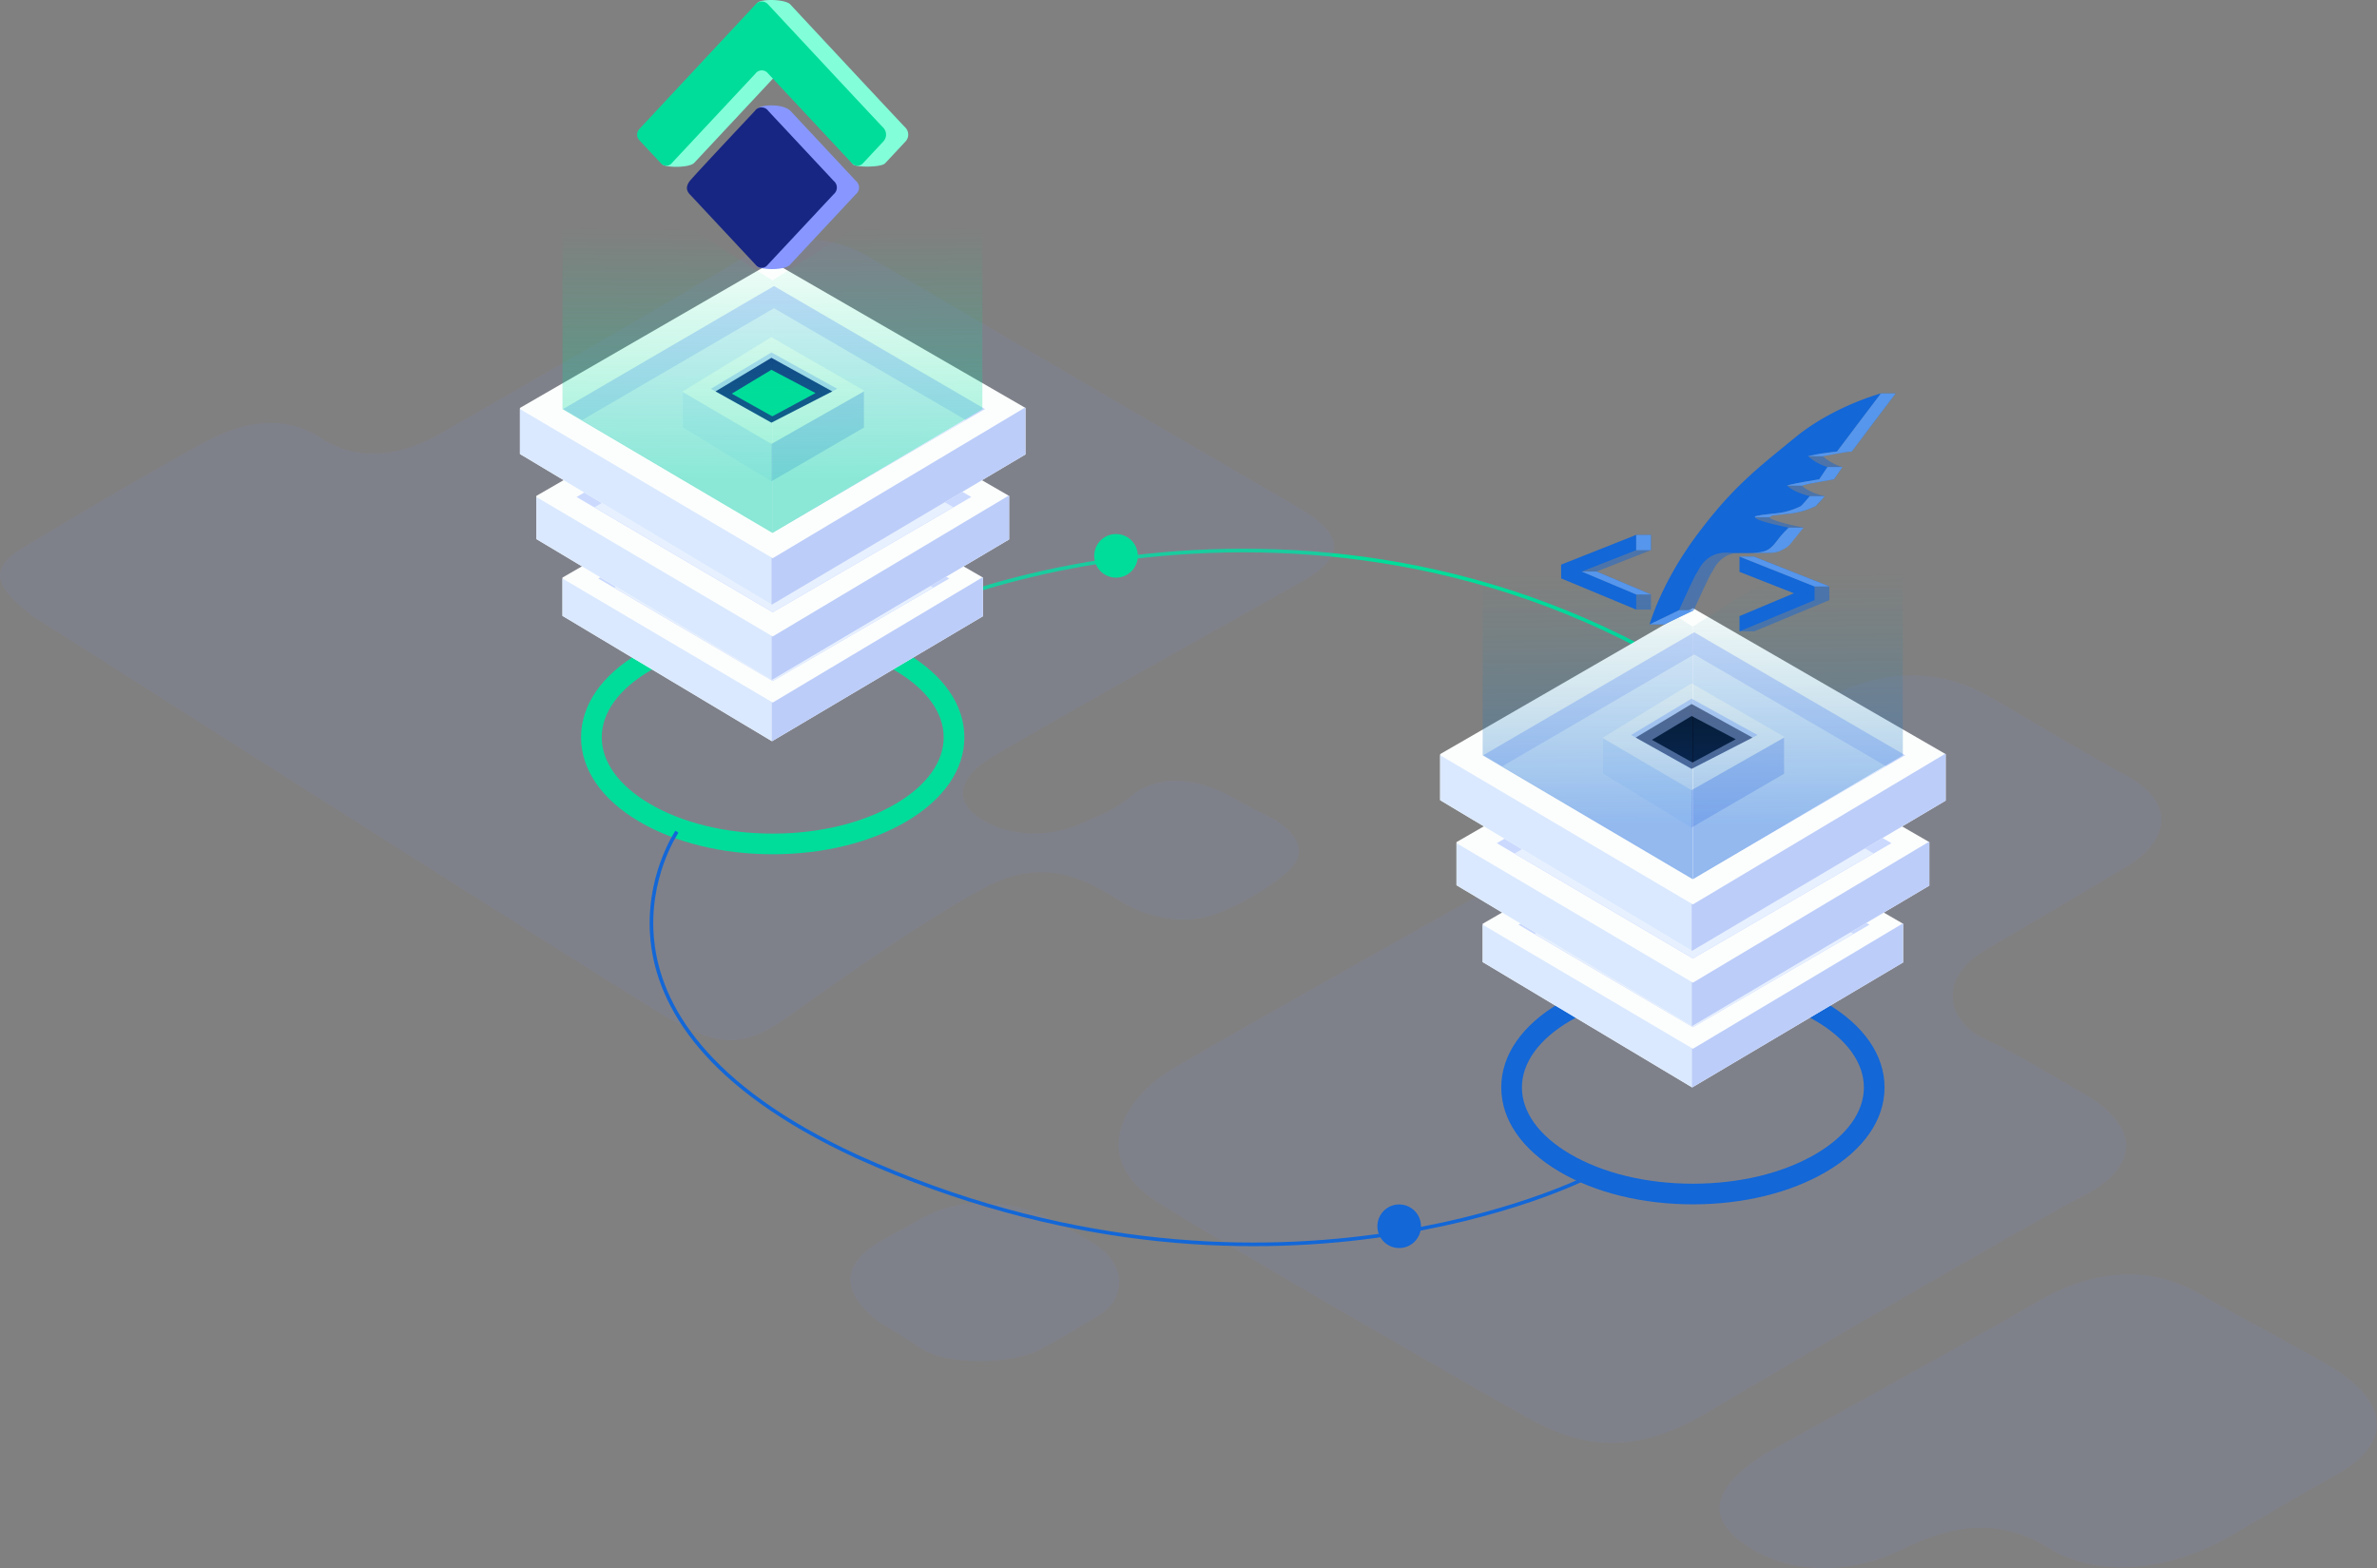 <svg xmlns="http://www.w3.org/2000/svg" xmlns:xlink="http://www.w3.org/1999/xlink" width="654.002" height="431.417" viewBox="0 0 654.002 431.417">
  <rect x="0" y="0" width="654.002" height="431.417" fill="#808080" stroke="none"/>
  <defs>
    <linearGradient id="linear-gradient" x1="0.44" y1="0.211" x2="0.436" y2="0.858" gradientUnits="objectBoundingBox">
      <stop offset="0" stop-color="#00dd9a" stop-opacity="0"/>
      <stop offset="1" stop-color="#00dd9a"/>
    </linearGradient>
    <linearGradient id="linear-gradient-2" x1="0.56" y1="0.211" x2="0.564" y2="0.858" xlink:href="#linear-gradient"/>
    <linearGradient id="linear-gradient-3" x1="0.56" y1="0.211" x2="0.564" y2="0.858" gradientUnits="objectBoundingBox">
      <stop offset="0" stop-color="#24939a" stop-opacity="0"/>
      <stop offset="1" stop-color="#1367d7"/>
    </linearGradient>
  </defs>
  <g id="quillhash" transform="translate(-4988.139 -5042)">
    <path id="Path_3951" data-name="Path 3951" d="M1227.117,4075.2c27.576-19.241,155.7-59.272,261.23,32.537" transform="translate(3996.966 1143.679)" fill="none" stroke="#00dd9a" stroke-width="1"/>
    <g id="Group_3513" data-name="Group 3513">
      <g id="Group_3500" data-name="Group 3500" transform="translate(5079.139 5044.956)" opacity="0.2">
        <path id="Path_112" data-name="Path 112" d="M772.316,1542.243c-6.133,3.816-14.446,11.312,0,22.624,0,0,3.952,2.18,11.993,7.5s27.257,4.36,34.48,0c3.952-2.044,9.812-5.588,16.354-9.54s8.722-13.9-2.317-20.579c-5.451-3.135-6.542-3.816-12.811-7.087s-22.078-7.087-34.889,0Z" transform="translate(-399.479 -1247.927)" fill="#7f86b5"/>
        <path id="Path_113" data-name="Path 113" d="M192.63,1679.765c-5.95,3.7-14.017,10.976,0,21.951,0,0,3.835,2.115,11.637,7.272s26.447,4.232,33.455,0c3.835-1.983,9.521-5.421,15.868-9.256s8.463-13.488-2.248-19.968c-5.289-3.041-6.347-3.7-12.43-6.876s-21.422-6.876-33.852,0Z" transform="translate(-41.913 -1340.993)" fill="#7f86b5"/>
        <path id="Path_114" data-name="Path 114" d="M446.229,1460.658s-108.548,60.693-120.8,68.28-22.76,23.927-3.5,36.183,87.538,51.356,102.128,59.526,29.18,10.5,49.605-1.751,87.538-51.355,103.3-59.526,15.173-19.259,0-28.012-17.508-10.5-27.429-15.173-13.423-16.341.584-24.511,26.845-15.757,38.517-22.76,14.006-17.508,0-25.094-28.012-16.341-38.517-22.177-26.261-9.337-46.687,2.334Z" transform="translate(-94.568 -1237.405)" fill="#7f86b5"/>
        <path id="Path_115" data-name="Path 115" d="M606.807,1752.145c-16.924,11.088-14.59,19.259-2.918,26.261s28.012,6.419,40.851,0,26.262-9.337,40.268-.583,33.848,6.419,50.772-3.5,15.757-9.337,29.18-16.924,16.34-19.258-4.669-30.93-21.593-11.672-33.848-18.675-27.429-7.587-44.353,2.334S606.807,1752.145,606.807,1752.145Z" transform="translate(-212.543 -1354.982)" fill="#7f86b5"/>
        <path id="Path_116" data-name="Path 116" d="M148.113,1149.52c-8.754-7-13.423-12.255-2.918-18.675s42.018-25.094,52.523-30.346,21.009-5.836,29.763,0,20.426,5.836,32.681-1.167,74.116-42.6,83.453-48.438,22.176-7.586,35.015,0,100.961,58.943,112.049,65.362,25.094,13.422,6.419,23.927-79.368,44.353-86.371,49.021-9.921,11.088-1.167,16.341,20.426,4.669,29.179,0c4.085-1.751,6.42-2.334,12.255-7s15.757-5.836,28.012,1.167c5.252,2.918,6.419,3.5,11.088,5.836,11.088,7.587,5.836,12.839,0,16.924a68.514,68.514,0,0,1-15.757,8.754c-7,2.918-17.508,2.334-26.261-2.918s-20.426-13.423-37.933-4.085-42.018,26.845-54.274,35.6-19.259,8.17-33.265,0S148.113,1149.52,148.113,1149.52Z" transform="translate(-230.162 -982.946)" fill="#7f86b5"/>
      </g>
      <path id="Path_3934" data-name="Path 3934" d="M1427.771,4222.266s-88.5,44.958-200.655-5.679c-84.237-38.806-49.69-89.442-49.69-89.442" transform="translate(3996.107 1142.356)" fill="none"/>
      <g id="Group_3501" data-name="Group 3501" transform="translate(5148.014 5212.688)">
        <path id="Path_118" data-name="Path 118" d="M507.049,846.472c-13.824,0-26.863-3.189-36.715-8.98-10.326-6.07-16.013-14.3-16.013-23.184s5.687-17.116,16.013-23.186c9.852-5.79,22.891-8.979,36.715-8.979s26.863,3.189,36.715,8.979c10.327,6.07,16.014,14.3,16.014,23.186s-5.687,17.114-16.014,23.184C533.911,843.283,520.872,846.472,507.049,846.472Zm0-58.643c-12.826,0-24.842,2.91-33.834,8.2-8.518,5.006-13.208,11.5-13.208,18.282s4.691,13.275,13.208,18.282c8.992,5.286,21.008,8.2,33.834,8.2s24.841-2.911,33.834-8.2c8.517-5.006,13.208-11.5,13.208-18.282s-4.691-13.276-13.208-18.282C531.891,790.74,519.875,787.829,507.049,787.829Z" transform="translate(-454.32 -782.143)" fill="#00dd9a"/>
      </g>
      <path id="Path_3935" data-name="Path 3935" d="M507.049,846.472c-13.824,0-26.863-3.189-36.715-8.98-10.326-6.07-16.013-14.3-16.013-23.184s5.687-17.116,16.013-23.186c9.852-5.79,22.891-8.979,36.715-8.979s26.863,3.189,36.715,8.979c10.327,6.07,16.014,14.3,16.014,23.186s-5.687,17.114-16.014,23.184C533.911,843.283,520.872,846.472,507.049,846.472Zm0-58.643c-12.826,0-24.842,2.91-33.834,8.2-8.518,5.006-13.208,11.5-13.208,18.282s4.691,13.275,13.208,18.282c8.992,5.286,21.008,8.2,33.834,8.2s24.841-2.911,33.834-8.2c8.517-5.006,13.208-11.5,13.208-18.282s-4.691-13.276-13.208-18.282C531.891,790.74,519.875,787.829,507.049,787.829Z" transform="translate(4946.871 4526.862)" fill="#1367d7"/>
      <path id="Path_3936" data-name="Path 3936" d="M1227.117,4075.2c27.576-19.241,155.7-59.272,261.23,32.537" transform="translate(3996.107 1142.356)" fill="none"/>
      <g id="Group_3502" data-name="Group 3502" transform="translate(271.624 494)">
        <g id="Group_3437" data-name="Group 3437" transform="translate(3721.698 628.872)">
          <g id="Group_3393" data-name="Group 3393" transform="translate(1149.578 4044.619)">
            <g id="Group_68" data-name="Group 68" transform="translate(0)">
              <path id="Path_119" data-name="Path 119" d="M451.044,779.373v10.543L508.688,824.4l58.038-34.389V779.373l-57.841-33.4Z" transform="translate(-451.044 -745.969)" fill="#fcfefd"/>
            </g>
            <g id="Group_69" data-name="Group 69" transform="translate(0 33.662)">
              <path id="Path_120" data-name="Path 120" d="M451.044,793.326v10.285L508.59,838.04V827.283Z" transform="translate(-451.044 -793.326)" fill="#dae9ff"/>
            </g>
            <g id="Group_70" data-name="Group 70" transform="translate(57.546 33.335)">
              <path id="Path_121" data-name="Path 121" d="M590.017,792.865,532.3,827.324l-.3-.174v10.757l.1.059,58.038-34.389V792.934Z" transform="translate(-532.001 -792.865)" fill="#bccdf9"/>
            </g>
            <g id="Group_71" data-name="Group 71" transform="translate(9.854 5.518)">
              <path id="Path_122" data-name="Path 122" d="M464.907,781.876,512.894,810.1l48.579-28.219L513.19,753.732Z" transform="translate(-464.907 -753.732)" fill="#cbd9fe"/>
            </g>
            <g id="Group_72" data-name="Group 72" transform="translate(14.212 10.585)">
              <path id="Path_123" data-name="Path 123" d="M471.039,786.463l43.629,25.656,44.193-25.671-43.9-25.588Z" transform="translate(-471.039 -760.86)" fill="#e7f0ff"/>
            </g>
          </g>
          <g id="Group_3394" data-name="Group 3394" transform="translate(1142.375 4017.998)">
            <path id="Path_124" data-name="Path 124" d="M440.911,746.081v11.857l64.823,38.783L571,758.049V746.081l-65.044-37.564Z" transform="translate(-440.911 -708.517)" fill="#fcfefd"/>
            <path id="Path_125" data-name="Path 125" d="M440.911,761.772v11.566l64.712,38.717v-12.1Z" transform="translate(-440.911 -723.918)" fill="#dae9ff"/>
            <path id="Path_126" data-name="Path 126" d="M597.191,761.254,532.281,800l-.332-.2v12.1l.111.066L597.326,773.3V761.332Z" transform="translate(-467.237 -723.768)" fill="#bccdf9"/>
            <path id="Path_127" data-name="Path 127" d="M456.5,748.9l53.964,31.733L565.091,748.9l-54.3-31.649Z" transform="translate(-445.419 -711.042)" fill="#cbd9fe"/>
            <path id="Path_128" data-name="Path 128" d="M463.4,754.055l49.062,28.851,49.7-28.868L512.79,725.263Z" transform="translate(-447.413 -713.36)" fill="#e7f0ff"/>
          </g>
          <g id="Group_3395" data-name="Group 3395" transform="translate(1137.877 3991.194)">
            <path id="Path_138" data-name="Path 138" d="M434.583,710.97v12.676l69.305,41.465,69.779-41.346V710.97l-69.542-40.161Z" transform="translate(-434.583 -670.809)" fill="#fcfefd"/>
            <path id="Path_139" data-name="Path 139" d="M434.583,727.746v12.366l69.187,41.394V768.572Z" transform="translate(-434.583 -687.274)" fill="#dae9ff"/>
            <path id="Path_140" data-name="Path 140" d="M601.67,727.191l-69.4,41.43-.355-.21v12.934l.118.071,69.779-41.346V727.275Z" transform="translate(-462.73 -687.113)" fill="#bccdf9"/>
            <path id="Path_141" data-name="Path 141" d="M451.25,713.98l57.7,33.927,58.406-33.927L509.3,680.142Z" transform="translate(-439.403 -673.508)" fill="#cbd9fe"/>
            <path id="Path_142" data-name="Path 142" d="M458.622,719.495l52.455,30.846,53.133-30.864-52.778-30.764Z" transform="translate(-441.535 -675.986)" fill="#e7f0ff"/>
          </g>
          <g id="Group_3396" data-name="Group 3396" transform="translate(1182.659 4011.882)">
            <path id="Path_143" data-name="Path 143" d="M497.583,724.792v-9.952l24.4-14.927,25.471,14.69v10.188l-25.471,14.572Z" transform="translate(-497.583 -699.914)" fill="#fcfefd"/>
            <path id="Path_144" data-name="Path 144" d="M497.583,721.142v9.789l24.4,14.778V735.433Z" transform="translate(-497.583 -706.052)" fill="#dae9ff"/>
            <path id="Path_145" data-name="Path 145" d="M531.917,735.365v10.276l25.471-14.778V720.9Z" transform="translate(-507.512 -705.984)" fill="#bccdf9"/>
            <path id="Path_146" data-name="Path 146" d="M508.5,715.835l16.645-10,18.126,10-18.126,9.306Z" transform="translate(-500.74 -701.625)" fill="#cbd9fe"/>
            <path id="Path_147" data-name="Path 147" d="M510.29,717.147l15.373,8.595,16.74-8.595-16.74-9.24Z" transform="translate(-501.258 -702.225)" fill="#172683"/>
            <path id="Path_148" data-name="Path 148" d="M516.565,719.113l10.912-6.559,12.135,6.4-11.891,6.4Z" transform="translate(-503.072 -703.569)" fill="#00dd9a"/>
          </g>
          <path id="Path_3676" data-name="Path 3676" d="M895.167,1602.51v-72.155l57.764,36.707v69.508Z" transform="translate(254.411 2429.2)" opacity="0.4" fill="url(#linear-gradient)"/>
          <path id="Path_3677" data-name="Path 3677" d="M952.931,1602.51v-72.155l-57.764,36.707v69.508Z" transform="translate(312.175 2429.2)" opacity="0.4" fill="url(#linear-gradient-2)"/>
          <g id="Group_3397" data-name="Group 3397" transform="translate(1170.114 3919.128)">
            <path id="Path_3346" data-name="Path 3346" d="M738.436-556.028a2.241,2.241,0,0,0,0,3.115c.687.735-.522,5.8.281,6.66s7.264,1,8.689-.444c1.148-1.228,22.037-23.578,22.943-24.548a2.172,2.172,0,0,1,3.522,0c1.323,1.416,16.447,24.113,17.239,24.961s7.728.879,8.831-.3l5.605-6a2.769,2.769,0,0,0,0-3.779c-1.181-1.155-30.958-33.122-31.8-34.021-1.5-1.34-7.859-1.5-8.948-.336S738.436-556.028,738.436-556.028Z" transform="translate(-731.699 591.502)" fill="#82ffd9"/>
            <path id="Path_3348" data-name="Path 3348" d="M738.436-556.1a2.241,2.241,0,0,0,0,3.115l5.81,6.216a1.98,1.98,0,0,0,3.16,0c1.148-1.228,22.037-23.578,22.943-24.548a2.172,2.172,0,0,1,3.522,0l23.045,24.657a2.028,2.028,0,0,0,3.026,0l5.605-6a2.769,2.769,0,0,0,0-3.779c-1.181-1.155-30.958-33.122-31.8-34.021a2.259,2.259,0,0,0-3.4.15C769.26-589.146,738.436-556.1,738.436-556.1Z" transform="translate(-737.804 591.578)" fill="#00dd9a"/>
            <path id="Path_3347" data-name="Path 3347" d="M811.68-470.564c1.133-1.211,7.078-1.336,8.987.628l18.019,19.279a2.358,2.358,0,0,1,0,3.628c-1.452,1.554-17.187,18.389-18.23,19.5-1.5,1.51-7.935,1.361-9.024.322-.871-.931-11.36-18.705-12.4-19.82s-.94-2.3,0-3.563S811.68-470.564,811.68-470.564Z" transform="translate(-778.479 500.442)" fill="#8797ff"/>
            <path id="Path_3349" data-name="Path 3349" d="M816.989-470.035a2.239,2.239,0,0,1,3.679,0l18.019,19.279a2.358,2.358,0,0,1,0,3.628c-1.452,1.554-17.187,18.389-18.23,19.5a2.052,2.052,0,0,1-3.2,0l-18.223-19.5c-1.042-1.114-.94-2.3,0-3.563S816.989-470.035,816.989-470.035Z" transform="translate(-784.585 500.542)" fill="#172683"/>
          </g>
        </g>
      </g>
      <g id="Group_3503" data-name="Group 3503" transform="translate(5396.078 5262.734)">
        <g id="Group_68-2" data-name="Group 68" transform="translate(0)">
          <path id="Path_119-2" data-name="Path 119" d="M451.044,779.373v10.543L508.688,824.4l58.038-34.389V779.373l-57.841-33.4Z" transform="translate(-451.044 -745.969)" fill="#fcfefd"/>
        </g>
        <g id="Group_69-2" data-name="Group 69" transform="translate(0 33.662)">
          <path id="Path_120-2" data-name="Path 120" d="M451.044,793.326v10.285L508.59,838.04V827.283Z" transform="translate(-451.044 -793.326)" fill="#dae9ff"/>
        </g>
        <g id="Group_70-2" data-name="Group 70" transform="translate(57.546 33.335)">
          <path id="Path_121-2" data-name="Path 121" d="M590.017,792.865,532.3,827.324l-.3-.174v10.757l.1.059,58.038-34.389V792.934Z" transform="translate(-532.001 -792.865)" fill="#bccdf9"/>
        </g>
        <g id="Group_71-2" data-name="Group 71" transform="translate(9.854 5.518)">
          <path id="Path_122-2" data-name="Path 122" d="M464.907,781.876,512.894,810.1l48.579-28.219L513.19,753.732Z" transform="translate(-464.907 -753.732)" fill="#cbd9fe"/>
        </g>
        <g id="Group_72-2" data-name="Group 72" transform="translate(14.212 10.585)">
          <path id="Path_123-2" data-name="Path 123" d="M471.039,786.463l43.629,25.656,44.193-25.671-43.9-25.588Z" transform="translate(-471.039 -760.86)" fill="#e7f0ff"/>
        </g>
      </g>
      <g id="Group_3504" data-name="Group 3504" transform="translate(5388.875 5236.113)">
        <path id="Path_124-2" data-name="Path 124" d="M440.911,746.081v11.857l64.823,38.783L571,758.049V746.081l-65.044-37.564Z" transform="translate(-440.911 -708.517)" fill="#fcfefd"/>
        <path id="Path_125-2" data-name="Path 125" d="M440.911,761.772v11.566l64.712,38.717v-12.1Z" transform="translate(-440.911 -723.918)" fill="#dae9ff"/>
        <path id="Path_126-2" data-name="Path 126" d="M597.191,761.254,532.281,800l-.332-.2v12.1l.111.066L597.326,773.3V761.332Z" transform="translate(-467.237 -723.768)" fill="#bccdf9"/>
        <path id="Path_127-2" data-name="Path 127" d="M456.5,748.9l53.964,31.733L565.091,748.9l-54.3-31.649Z" transform="translate(-445.419 -711.042)" fill="#cbd9fe"/>
        <path id="Path_128-2" data-name="Path 128" d="M463.4,754.055l49.062,28.851,49.7-28.868L512.79,725.263Z" transform="translate(-447.413 -713.36)" fill="#e7f0ff"/>
      </g>
      <g id="Group_3505" data-name="Group 3505" transform="translate(5384.378 5209.308)">
        <path id="Path_138-2" data-name="Path 138" d="M434.583,710.97v12.676l69.305,41.465,69.779-41.346V710.97l-69.542-40.161Z" transform="translate(-434.583 -670.809)" fill="#fcfefd"/>
        <path id="Path_139-2" data-name="Path 139" d="M434.583,727.746v12.366l69.187,41.394V768.572Z" transform="translate(-434.583 -687.274)" fill="#dae9ff"/>
        <path id="Path_140-2" data-name="Path 140" d="M601.67,727.191l-69.4,41.43-.355-.21v12.934l.118.071,69.779-41.346V727.275Z" transform="translate(-462.73 -687.113)" fill="#bccdf9"/>
        <path id="Path_141-2" data-name="Path 141" d="M451.25,713.98l57.7,33.927,58.406-33.927L509.3,680.142Z" transform="translate(-439.403 -673.508)" fill="#cbd9fe"/>
        <path id="Path_142-2" data-name="Path 142" d="M458.622,719.495l52.455,30.846,53.133-30.864-52.778-30.764Z" transform="translate(-441.535 -675.986)" fill="#e7f0ff"/>
      </g>
      <g id="Group_3506" data-name="Group 3506" transform="translate(5429.159 5229.997)">
        <path id="Path_143-2" data-name="Path 143" d="M497.583,724.792v-9.952l24.4-14.927,25.471,14.69v10.188l-25.471,14.572Z" transform="translate(-497.583 -699.914)" fill="#fcfefd"/>
        <path id="Path_144-2" data-name="Path 144" d="M497.583,721.142v9.789l24.4,14.778V735.433Z" transform="translate(-497.583 -706.052)" fill="#dae9ff"/>
        <path id="Path_145-2" data-name="Path 145" d="M531.917,735.365v10.276l25.471-14.778V720.9Z" transform="translate(-507.512 -705.984)" fill="#bccdf9"/>
        <path id="Path_146-2" data-name="Path 146" d="M508.5,715.835l16.645-10,18.126,10-18.126,9.306Z" transform="translate(-500.74 -701.625)" fill="#cbd9fe"/>
        <path id="Path_147-2" data-name="Path 147" d="M510.29,717.147l15.373,8.595,16.74-8.595-16.74-9.24Z" transform="translate(-501.258 -702.225)" fill="#5d6387"/>
        <path id="Path_148-2" data-name="Path 148" d="M516.565,719.113l10.912-6.559,12.135,6.4-11.891,6.4Z" transform="translate(-503.072 -703.569)" fill="#000316"/>
      </g>
      <path id="Path_3937" data-name="Path 3937" d="M895.167,1602.51v-72.155l57.764,36.707v69.508Z" transform="translate(4500.911 3647.314)" opacity="0.4" fill="url(#linear-gradient-3)"/>
      <path id="Path_3938" data-name="Path 3938" d="M952.931,1602.51v-72.155l-57.764,36.707v69.508Z" transform="translate(4558.752 3647.314)" opacity="0.4" fill="url(#linear-gradient-3)"/>
      <circle id="Ellipse_264" data-name="Ellipse 264" cx="6" cy="6" r="6" transform="translate(5367.106 5373.356)" fill="#1367d7"/>
      <circle id="Ellipse_265" data-name="Ellipse 265" cx="6" cy="6" r="6" transform="translate(5289.198 5188.92)" fill="#00dd9a"/>
      <g id="Group_3512" data-name="Group 3512" transform="translate(-128.288 170.806)">
        <g id="Group_3511" data-name="Group 3511" transform="translate(5545.955 4979.417)">
          <g id="Group_3510" data-name="Group 3510">
            <g id="Group_3509" data-name="Group 3509">
              <path id="Path_3928" data-name="Path 3928" d="M5547.583,3766.458l8.08-3.89s4.488-9.975,4.886-10.274,2-5.786,8.48-5.586a77.784,77.784,0,0,0,8.378,0,6.6,6.6,0,0,0,4.489-2.3,45.368,45.368,0,0,1,3.991-4.587s-12.669-2.494-8.48-3.292,6.385-.1,11.771-2.594a17.209,17.209,0,0,0,2.493-2.792s-4.089-.8-6.284-2.893c2.726-.73,8.878-1.7,8.878-1.7l2.294-3.392a13.869,13.869,0,0,1-5.386-2.993,79.156,79.156,0,0,1,7.979-1.3l12.071-15.959s-13.066,3.491-23.54,12.07-17.258,13.665-27.134,26.932S5547.583,3766.458,5547.583,3766.458Z" transform="translate(-5523.243 -3702.888)" fill="#1367d7"/>
              <path id="Path_3928-2" data-name="Path 3928" d="M5547.642,3766.458l8.079-3.89s4.49-9.975,4.888-10.274,2-5.786,8.479-5.586a77.773,77.773,0,0,0,8.378,0,6.6,6.6,0,0,0,4.488-2.3,45.231,45.231,0,0,1,3.993-4.587s-12.67-2.494-8.481-3.292,6.385-.1,11.771-2.594a17.167,17.167,0,0,0,2.493-2.792s-4.09-.8-6.284-2.893c2.725-.73,8.877-1.7,8.877-1.7l2.294-3.392a13.855,13.855,0,0,1-5.385-2.993,79.09,79.09,0,0,1,7.979-1.3l12.07-15.959h-4.08c-4.37,1.579-12.547,6.407-19.461,12.07-10.474,8.578-17.257,13.665-27.133,26.932-7.2,9.672-15.45,20.28-16.978,24.539Z" transform="translate(-5519.242 -3702.888)" fill="rgba(19,103,215,0.48)"/>
              <g id="Group_3507" data-name="Group 3507" transform="translate(0 38.932)">
                <path id="Path_3931" data-name="Path 3931" d="M5588.9,3740.416v4.19l-14.964,5.886,14.964,6.283v4.19l-20.65-8.579V3748.6Z" transform="translate(-5568.249 -3740.416)" fill="#1367d7"/>
                <path id="Path_3931-2" data-name="Path 3931" d="M5588.9,3740.416v4.19l-14.964,5.886,14.964,6.283v4.19h-4.126l-16.524-8.579V3748.6l16.588-8.18Z" transform="translate(-5564.189 -3740.416)" fill="rgba(19,103,215,0.48)"/>
                <path id="Path_3939" data-name="Path 3939" d="M5565.733,5046.359h4.075l14.985,6.311h-4.075Z" transform="translate(-5560.071 -5036.277)" fill="#5696ec"/>
                <path id="Path_3940" data-name="Path 3940" d="M5580.5,5040.624h4.043v-4.186H5580.5Z" transform="translate(-5559.852 -5036.424)" fill="#5696ec"/>
              </g>
              <g id="Group_3508" data-name="Group 3508" transform="translate(49.077 44.907)">
                <path id="Path_3930" data-name="Path 3930" d="M5568.249,3740.416v4.19l14.963,5.886-14.963,6.283v4.19l20.65-8.579V3748.6Z" transform="translate(-5568.249 -3740.406)" fill="#1367d7"/>
                <path id="Path_3930-2" data-name="Path 3930" d="M5568.308,3740.416h-4.043l4.043,4.19,14.963,5.886-14.963,6.283-4.043,4.19h4.043l20.649-8.579V3748.6Z" transform="translate(-5564.248 -3740.406)" fill="rgba(19,103,215,0.48)"/>
                <path id="Path_3941" data-name="Path 3941" d="M5608.532,5042.313h3.963l20.741,8.212h-4.09Z" transform="translate(-5608.515 -5042.313)" fill="#5696ec"/>
              </g>
              <path id="Path_3942" data-name="Path 3942" d="M5592.243,5056.844h4.06l-8.12,3.9h-4.027Z" transform="translate(-5559.799 -4997.19)" fill="#5696ec"/>
              <path id="Path_3943" data-name="Path 3943" d="M5622,5034.468h4.059s-2.427,3.043-3.028,3.773a6.4,6.4,0,0,1-2.727,2.283,6.585,6.585,0,0,1-3.5.856c-1.776.016-4.6.048-4.646,0s2.9.08,4.471-1.062,2.638-3.065,3.537-3.965a23.781,23.781,0,0,1,1.84-1.886Z" transform="translate(-5559.384 -4997.522)" fill="#5696ec"/>
              <path id="Path_3944" data-name="Path 3944" d="M5612.718,5031.726h4.028a2.242,2.242,0,0,1,1.538-.555c.888-.08,3.045-.365,3.79-.413a23.288,23.288,0,0,0,5.534-1.316c1.712-.746,1.793-.746,1.793-.746s.665-.792,1.078-1.172,1.379-1.6,1.379-1.6h-4.091s-2.093,2.5-2.489,2.773a21.257,21.257,0,0,1-5.2,1.745c-1.792.254-5.106.555-5.867.73s-1.4.221-1.49.379S5612.718,5031.726,5612.718,5031.726Z" transform="translate(-5559.374 -4997.649)" fill="#5696ec"/>
              <path id="Path_3945" data-name="Path 3945" d="M5625.466,5023.152s2.062-.555,3.012-.7,5.836-1.047,5.836-1.047l2.331-3.377h-4.123l-2.267,3.377s-3.077.508-4.235.713c-.913.163-2.478.448-3.963.809-.009,0-.493.164-.7.222Z" transform="translate(-5559.246 -4997.765)" fill="#5696ec"/>
              <path id="Path_3946" data-name="Path 3946" d="M5627.124,5015.362h4.06s6.471-1.286,7.945-1.3c.187-.324,12.067-16,12.067-16h-4.044s-11.872,15.634-12.083,16c-.27.015-4.5.554-5.63.776s-2.124.445-2.124.445Z" transform="translate(-5559.16 -4998.061)" fill="#5696ec"/>
            </g>
          </g>
        </g>
      </g>
    </g>
    <path id="Path_3952" data-name="Path 3952" d="M1427.771,4222.266s-88.5,44.958-200.655-5.679c-84.237-38.806-49.69-89.442-49.69-89.442" transform="translate(3996.966 1143.679)" fill="none" stroke="#1367d7" stroke-width="1"/>
  </g>
</svg>

